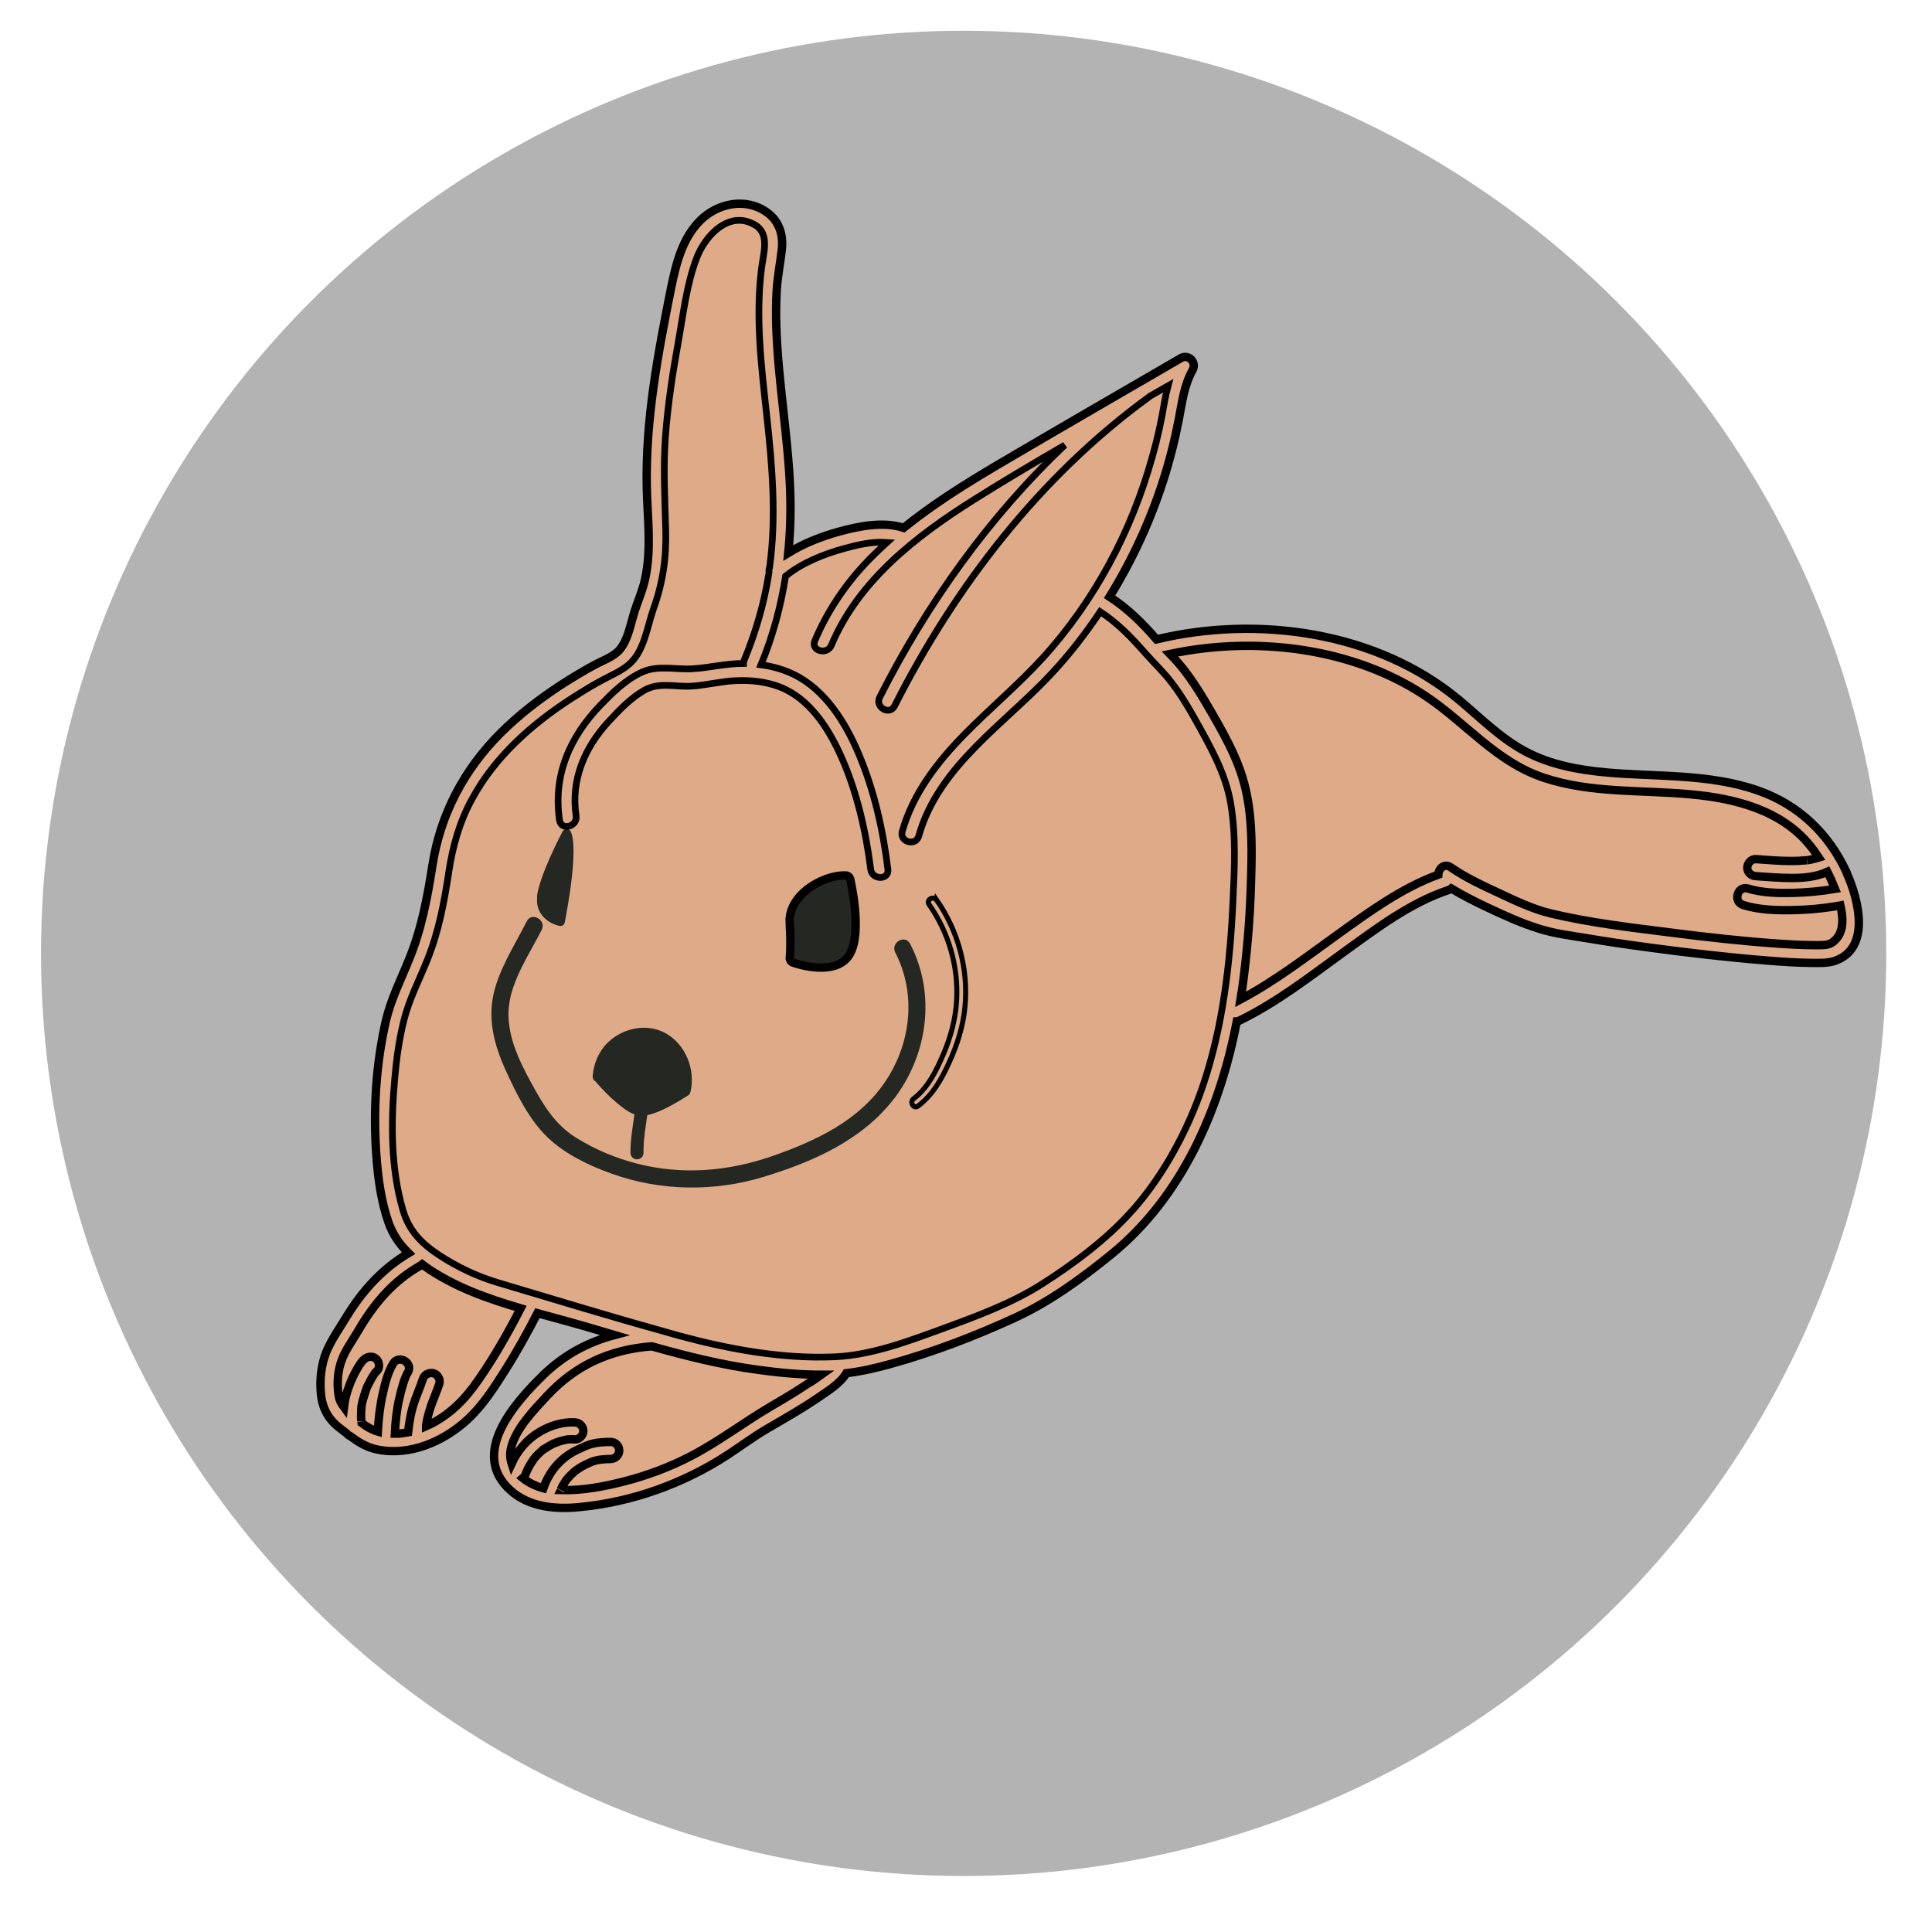 <?xml version="1.0" encoding="UTF-8" standalone="no"?>
<svg
   viewBox="0 0 100 100"
   x="0px"
   y="0px"
   version="1.1"
   id="svg2"
   sodipodi:docname="sploot.svg"
   width="100"
   height="100"
   inkscape:version="1.3.2 (091e20e, 2023-11-25)"
   xmlns:inkscape="http://www.inkscape.org/namespaces/inkscape"
   xmlns:sodipodi="http://sodipodi.sourceforge.net/DTD/sodipodi-0.dtd"
   xmlns="http://www.w3.org/2000/svg"
   xmlns:svg="http://www.w3.org/2000/svg">
  <defs
     id="defs2" />
  <sodipodi:namedview
     id="namedview2"
     pagecolor="#ffffff"
     bordercolor="#000000"
     borderopacity="0.25"
     inkscape:showpageshadow="2"
     inkscape:pageopacity="0.0"
     inkscape:pagecheckerboard="0"
     inkscape:deskcolor="#d1d1d1"
     inkscape:zoom="3.7692155"
     inkscape:cx="50.143061"
     inkscape:cy="62.745153"
     inkscape:window-width="1384"
     inkscape:window-height="812"
     inkscape:window-x="0"
     inkscape:window-y="25"
     inkscape:window-maximized="0"
     inkscape:current-layer="svg2" />
  <circle
     style="display:inline;fill:#b3b3b3;stroke-width:0.865"
     id="path2"
     cx="49.878"
     cy="49.347"
     r="47.755" />
  <path
     style="display:inline;fill:#deaa87;fill-opacity:1;stroke:#000000;stroke-width:0.433;stroke-dasharray:none;stroke-opacity:1"
     d="m 95.597,45.193 c -0.926,-2.034 -2.484,-3.531 -4.604,-4.275 C 88.475,40.035 85.775,40.217 83.161,39.983 81.725,39.854 80.253,39.585 78.964,38.902 77.666,38.209 76.636,37.162 75.52,36.228 71.279,32.697 65.127,31.831 59.856,33.095 c 0,0 -0.017,-0.017 -0.017,-0.026 -0.736,-0.848 -1.48,-1.575 -2.406,-2.181 1.16,-1.878 2.094,-3.894 2.769,-5.997 0.338,-1.047 0.606,-2.112 0.813,-3.185 0.173,-0.9 0.268,-1.748 0.718,-2.562 0.216,-0.389 -0.216,-0.839 -0.614,-0.606 -3.167,1.843 -6.335,3.669 -9.493,5.53 -1.67,0.987 -3.34,2.034 -4.855,3.254 -1.038,-0.346 -2.311,-0.087 -3.332,0.19 -0.909,0.251 -1.826,0.606 -2.639,1.108 0.113,-1.108 0.138,-2.224 0.095,-3.34 -0.113,-2.769 -0.614,-5.513 -0.71,-8.282 -0.026,-0.658 -0.017,-1.315 0.017,-1.964 0.043,-0.727 0.19,-1.428 0.268,-2.146 0.078,-0.77 -0.156,-1.471 -0.796,-1.913 -1.09,-0.762 -2.553,-0.459 -3.453,0.459 -0.909,0.917 -1.229,2.224 -1.48,3.444 -0.684,3.41 -1.341,6.88 -1.263,10.376 0.035,1.558 0.251,3.167 -0.087,4.716 -0.138,0.632 -0.415,1.22 -0.597,1.843 -0.173,0.58 -0.303,1.307 -0.701,1.791 -0.303,0.372 -0.831,0.554 -1.238,0.77 -0.614,0.32 -1.212,0.692 -1.8,1.064 -1.125,0.736 -2.198,1.558 -3.15,2.51 -1.887,1.887 -3.115,4.206 -3.522,6.845 -0.268,1.696 -0.562,3.288 -1.22,4.889 -0.424,1.047 -0.926,2.034 -1.186,3.141 -0.528,2.285 -0.666,4.708 -0.493,7.036 0.087,1.151 0.242,2.319 0.623,3.41 0.225,0.649 0.588,1.151 1.038,1.592 -1.376,0.822 -2.414,1.973 -3.245,3.349 -0.346,0.571 -0.762,1.16 -1.012,1.774 -0.268,0.658 -0.346,1.454 -0.277,2.155 0.069,0.736 0.372,1.315 0.961,1.765 0.13,0.095 0.251,0.19 0.372,0.286 0.052,0.069 0.121,0.121 0.208,0.156 0.415,0.312 0.831,0.571 1.393,0.684 1.679,0.338 3.41,-0.415 4.638,-1.54 0.805,-0.736 1.402,-1.679 1.982,-2.596 0.597,-0.943 1.142,-1.93 1.653,-2.925 0.779,0.216 1.558,0.424 2.319,0.64 0.554,0.164 1.116,0.329 1.67,0.493 -1.376,0.363 -2.622,1.03 -3.695,2.077 -1.488,1.454 -3.808,4.059 -1.688,5.963 0.978,0.874 2.328,0.987 3.574,0.865 1.359,-0.13 2.709,-0.433 3.998,-0.891 1.289,-0.459 2.518,-1.064 3.661,-1.809 0.684,-0.45 1.333,-0.935 2.042,-1.35 0.9,-0.528 1.809,-1.038 2.665,-1.627 0.476,-0.329 1.125,-0.718 1.445,-1.255 0.77,-0.087 1.532,-0.268 2.285,-0.476 2.189,-0.606 4.336,-1.428 6.395,-2.371 1.843,-0.848 3.47,-2.034 5.045,-3.314 3.652,-2.977 5.608,-7.494 6.482,-12.046 0.035,0 0.069,-0.009 0.104,-0.026 1.956,-0.943 3.687,-2.302 5.435,-3.565 1.679,-1.212 3.436,-2.553 5.426,-3.211 0.052,-0.017 0.095,-0.043 0.138,-0.078 0.597,0.363 1.238,0.684 1.861,0.978 0.865,0.407 1.748,0.813 2.665,1.099 0.813,0.26 1.688,0.363 2.518,0.502 1.038,0.173 2.086,0.329 3.124,0.467 2.051,0.277 4.119,0.519 6.188,0.684 0.753,0.061 1.506,0.113 2.25,0.121 0.398,0 0.839,0.026 1.22,-0.095 1.921,-0.64 1.246,-3.211 0.649,-4.535 z"
     id="path5" />
  <path
     style="display:inline;fill:#252822;fill-opacity:1;stroke:#000000;stroke-width:0.433;stroke-dasharray:none;stroke-opacity:1"
     d="m 40.87,47.763 c -0.026,-0.528 0.19,-1.038 0.64,-1.488 0.597,-0.597 1.549,-0.995 2.285,-0.961 0.095,0 0.182,0.078 0.208,0.173 0.026,0.113 0.649,2.778 -0.026,3.912 -0.32,0.537 -0.909,0.684 -1.48,0.684 -0.727,0 -1.419,-0.242 -1.471,-0.268 -0.095,-0.035 -0.156,-0.138 -0.147,-0.242 0,0 0.069,-0.528 0,-1.817 z"
     id="path10" />
  <path
     style="display:inline;fill:none;fill-opacity:1;stroke:#000000;stroke-width:0.26;stroke-dasharray:none;stroke-opacity:1"
     d="m 48.477,46.578 c 1.116,1.601 1.653,3.574 1.471,5.521 -0.095,1.012 -0.398,1.973 -0.822,2.899 -0.389,0.857 -0.848,1.679 -1.61,2.25 -0.234,0.173 -0.45,-0.216 -0.225,-0.381 0.736,-0.554 1.168,-1.445 1.523,-2.267 0.389,-0.9 0.649,-1.852 0.701,-2.83 0.095,-1.765 -0.415,-3.513 -1.428,-4.959 -0.164,-0.234 0.225,-0.459 0.389,-0.225 z"
     id="path13" />
  <path
     style="display:inline;fill:#252822;fill-opacity:1;stroke:none;stroke-width:0.26;stroke-dasharray:none;stroke-opacity:1"
     d="m 46.261,56.884 c -1.644,2.138 -4.197,3.254 -6.715,4.024 -2.57,0.787 -5.365,0.753 -7.901,-0.164 -1.177,-0.424 -2.397,-1.004 -3.306,-1.878 -0.969,-0.926 -1.644,-2.319 -2.189,-3.522 -0.537,-1.186 -0.883,-2.458 -0.632,-3.756 0.268,-1.376 1.125,-2.665 1.748,-3.903 0.26,-0.511 1.03,-0.061 0.77,0.45 -0.623,1.229 -1.549,2.57 -1.696,3.963 -0.147,1.411 0.511,2.769 1.168,3.972 0.606,1.108 1.203,2.129 2.302,2.812 0.969,0.606 2.034,1.056 3.141,1.341 2.371,0.614 4.768,0.407 7.062,-0.398 2.241,-0.787 4.457,-1.826 5.815,-3.851 1.324,-1.973 1.618,-4.526 0.511,-6.672 -0.26,-0.511 0.511,-0.961 0.77,-0.45 1.35,2.613 0.917,5.737 -0.848,8.039 z"
     id="path12" />
  <path
     style="display:inline;fill:#252822;fill-opacity:1;stroke:none;stroke-width:0.433;stroke-dasharray:none;stroke-opacity:1"
     d="m 27.794,46.405 c 0.121,-1.09 1.281,-3.288 1.333,-3.384 0.035,-0.069 0.121,-0.095 0.199,-0.121 0.078,0 0.156,0.043 0.199,0.113 0.467,0.839 -0.216,4.336 -0.294,4.734 -0.017,0.104 -0.113,0.182 -0.216,0.182 -0.017,0 -0.026,0 -0.043,0 -0.45,-0.087 -1.281,-0.519 -1.168,-1.514 z"
     id="path11" />
  <path
     style="display:inline;fill:none;fill-opacity:1;stroke:#000000;stroke-width:0.433;stroke-dasharray:none;stroke-opacity:1"
     d="m 95.034,48.611 c -0.312,0.346 -0.588,0.303 -1.004,0.312 -0.658,0 -1.315,-0.035 -1.964,-0.078 -1.878,-0.13 -3.747,-0.338 -5.616,-0.58 -2.06,-0.26 -4.162,-0.502 -6.188,-0.987 -0.935,-0.225 -1.835,-0.658 -2.7,-1.064 -0.839,-0.389 -1.713,-0.796 -2.475,-1.324 -0.329,-0.225 -0.632,0.069 -0.64,0.381 -1.895,0.692 -3.574,1.921 -5.201,3.089 -1.636,1.177 -3.254,2.423 -5.045,3.375 0.026,-0.182 0.069,-0.363 0.095,-0.545 0.242,-1.774 0.398,-3.557 0.45,-5.348 0.052,-1.662 0.104,-3.384 -0.277,-5.011 -0.363,-1.592 -1.246,-3.072 -2.06,-4.465 -0.346,-0.588 -0.71,-1.16 -1.134,-1.705 -0.225,-0.286 -0.467,-0.554 -0.718,-0.813 4.396,-0.935 9.415,-0.346 13.197,2.155 2.12,1.402 3.678,3.436 6.17,4.258 2.449,0.813 5.071,0.614 7.615,0.857 2.267,0.208 4.673,0.813 6.162,2.665 0.156,0.19 0.294,0.389 0.433,0.597 0,0 0,0 0,0 -0.061,0.017 -0.121,0.043 -0.182,0.061 -0.13,0.035 -0.268,0.061 -0.407,0.087 -0.035,0 -0.035,0 0,0 -0.017,0 -0.035,0 -0.052,0 -0.043,0 -0.078,0.009 -0.121,0.009 -0.078,0 -0.147,0.009 -0.225,0.017 -0.164,0.009 -0.329,0.009 -0.493,0.009 -0.588,0 -1.177,-0.052 -1.765,-0.095 -0.242,-0.017 -0.45,0.216 -0.45,0.441 0,0.251 0.208,0.433 0.45,0.441 0.623,0.043 1.246,0.095 1.869,0.095 0.614,0 1.263,-0.061 1.826,-0.32 0.147,0.286 0.277,0.58 0.398,0.883 -0.718,0.121 -1.454,0.19 -2.181,0.208 -0.779,0.017 -1.575,0 -2.328,-0.225 -0.554,-0.164 -0.787,0.692 -0.234,0.857 0.822,0.251 1.713,0.277 2.562,0.26 0.822,-0.017 1.644,-0.095 2.458,-0.242 0.138,0.597 0.19,1.289 -0.216,1.731 z"
     id="path9" />
  <path
     style="display:inline;fill:none;fill-opacity:1;stroke:#000000;stroke-width:0.346;stroke-dasharray:none;stroke-opacity:1"
     d="m 58.636,62.622 c -1.307,1.488 -3.02,2.761 -4.682,3.825 -1.566,1.004 -3.401,1.679 -5.149,2.319 -1.774,0.649 -3.687,1.376 -5.59,1.462 -2.683,0.121 -5.452,-0.389 -8.031,-1.082 -0.407,-0.113 -0.813,-0.234 -1.22,-0.346 -0.009,0 -0.026,0 -0.035,-0.009 -2.735,-0.762 -5.452,-1.601 -8.169,-2.406 -1.073,-0.32 -2.094,-0.805 -3.029,-1.419 -0.917,-0.606 -1.549,-1.246 -1.869,-2.311 -0.64,-2.172 -0.632,-4.561 -0.433,-6.793 0.087,-1.021 0.225,-2.051 0.476,-3.046 0.268,-1.082 0.787,-2.077 1.203,-3.107 0.606,-1.497 0.883,-3.003 1.125,-4.595 0.199,-1.315 0.554,-2.579 1.194,-3.747 1.194,-2.215 3.133,-3.92 5.227,-5.262 0.519,-0.329 1.047,-0.658 1.592,-0.943 0.441,-0.234 0.909,-0.433 1.298,-0.762 0.813,-0.692 0.943,-1.938 1.281,-2.89 0.493,-1.367 0.675,-2.665 0.632,-4.119 -0.043,-1.584 -0.13,-3.15 -0.017,-4.742 0.121,-1.688 0.381,-3.366 0.684,-5.037 0.251,-1.411 0.424,-2.916 0.935,-4.258 0.441,-1.16 1.688,-2.51 3.029,-1.705 0.77,0.459 0.424,1.471 0.329,2.241 -0.32,2.536 -0.009,5.08 0.268,7.607 0.286,2.613 0.511,5.27 0.147,7.884 -0.035,0.069 -0.035,0.13 -0.026,0.199 0,0.043 -0.009,0.095 -0.017,0.138 -0.242,1.54 -0.684,3.038 -1.281,4.483 -0.017,0.052 -0.026,0.095 -0.026,0.138 -0.9,0 -1.757,0.225 -2.648,0.277 -0.883,0.052 -1.783,-0.208 -2.622,0.182 -0.831,0.381 -1.514,1.064 -2.138,1.705 -1.592,1.653 -2.458,3.643 -2.112,5.954 0.087,0.562 0.943,0.329 0.857,-0.234 -0.277,-1.852 0.433,-3.522 1.679,-4.872 0.545,-0.588 1.134,-1.212 1.843,-1.618 0.77,-0.441 1.584,-0.173 2.414,-0.216 0.779,-0.043 1.532,-0.251 2.319,-0.286 0.77,-0.035 1.549,0.043 2.276,0.32 1.532,0.588 2.518,2.12 3.167,3.557 0.831,1.843 1.298,3.894 1.549,5.885 0.069,0.562 0.961,0.571 0.891,0 -0.251,-2.042 -0.71,-4.085 -1.514,-5.98 -0.675,-1.61 -1.731,-3.306 -3.349,-4.102 -0.537,-0.26 -1.116,-0.424 -1.705,-0.502 0.614,-1.488 1.03,-3.029 1.272,-4.587 0.865,-0.701 1.964,-1.134 3.02,-1.428 0.684,-0.19 1.488,-0.381 2.233,-0.32 -0.407,0.372 -0.813,0.753 -1.186,1.16 -1.073,1.16 -1.938,2.475 -2.553,3.929 -0.225,0.528 0.64,0.762 0.857,0.234 1.402,-3.34 4.379,-5.642 7.356,-7.52 1.549,-0.978 3.133,-1.913 4.725,-2.838 -3.938,3.73 -7.139,8.23 -9.58,13.05 -0.26,0.511 0.511,0.961 0.77,0.45 3.133,-6.188 7.537,-11.899 13.18,-16.001 0.009,0 0.017,-0.017 0.026,-0.026 0.32,-0.182 0.632,-0.363 0.952,-0.545 -0.069,0.26 -0.13,0.528 -0.182,0.805 -0.156,0.961 -0.363,1.913 -0.632,2.856 -0.537,1.93 -1.281,3.799 -2.233,5.556 -0.952,1.757 -2.103,3.401 -3.453,4.881 -1.263,1.385 -2.709,2.587 -4.024,3.929 -1.419,1.445 -2.674,3.063 -3.237,5.037 -0.156,0.554 0.71,0.787 0.857,0.234 1.021,-3.635 4.474,-5.807 6.906,-8.438 0.917,-0.987 1.739,-2.051 2.484,-3.167 0.909,0.597 1.618,1.333 2.345,2.163 0.433,0.493 0.917,0.943 1.315,1.462 0.485,0.623 0.891,1.298 1.272,1.982 0.77,1.385 1.566,2.769 1.826,4.344 0.277,1.644 0.19,3.375 0.113,5.037 -0.147,3.211 -0.519,6.499 -1.558,9.554 -0.77,2.276 -2.025,4.621 -3.635,6.438 z"
     id="path8" />
  <path
     style="display:inline;fill:none;fill-opacity:1;stroke:#000000;stroke-width:0.433;stroke-dasharray:none;stroke-opacity:1"
     d="m 41.926,71.544 c -0.666,0.45 -1.359,0.865 -2.06,1.272 -1.393,0.822 -2.691,1.817 -4.128,2.562 -1.09,0.562 -2.241,0.995 -3.427,1.298 -1.047,0.268 -2.181,0.485 -3.28,0.45 0.017,-0.035 0.026,-0.061 0,-0.026 0.017,-0.043 0.035,-0.078 0.052,-0.121 0.043,-0.087 0.095,-0.173 0.147,-0.251 0.026,-0.043 0.061,-0.087 0.087,-0.13 0,0 0.017,-0.026 0.035,-0.043 0.104,-0.121 0.216,-0.242 0.338,-0.346 0.026,-0.026 0.061,-0.052 0.087,-0.078 0,0 0,0 0,0 0,0 0.017,-0.009 0.026,-0.017 0.061,-0.043 0.113,-0.078 0.173,-0.121 0.19,-0.121 0.381,-0.216 0.588,-0.303 0.338,-0.147 0.658,-0.164 1.038,-0.173 0.242,0 0.45,-0.199 0.45,-0.441 0,-0.242 -0.208,-0.45 -0.45,-0.441 -0.32,0 -0.64,0.017 -0.952,0.095 -0.182,0.043 -0.355,0.121 -0.528,0.199 -0.216,0.095 -0.433,0.199 -0.632,0.329 -0.658,0.424 -1.116,1.047 -1.367,1.774 -0.381,-0.104 -0.762,-0.286 -1.064,-0.528 0.061,-0.052 0.121,-0.121 0.147,-0.208 0.017,-0.052 0.035,-0.104 0.061,-0.156 0,-0.009 0.035,-0.069 0.035,-0.069 0.043,-0.087 0.087,-0.182 0.138,-0.26 0.052,-0.078 0.104,-0.164 0.156,-0.242 0.009,-0.017 0.026,-0.035 0.035,-0.052 0.026,-0.035 0.061,-0.069 0.087,-0.104 0.113,-0.13 0.242,-0.251 0.372,-0.363 0.009,0 0,0 0.009,-0.009 0,0 0,0 0.009,0 0.035,-0.026 0.069,-0.052 0.104,-0.069 0.069,-0.043 0.138,-0.087 0.208,-0.13 0.061,-0.035 0.13,-0.069 0.19,-0.104 0.043,-0.017 0.078,-0.035 0.121,-0.052 0,0 0,0 0,0 0,0 0,0 0,0 0.13,-0.052 0.268,-0.095 0.407,-0.13 0.061,-0.017 0.13,-0.026 0.19,-0.043 0.026,0 0.052,-0.017 0.078,-0.009 0,0 0.009,0 0.009,0 0.113,-0.009 0.216,-0.017 0.329,0 0.234,0.017 0.459,-0.216 0.45,-0.441 -0.009,-0.251 -0.199,-0.433 -0.45,-0.441 -0.623,-0.035 -1.281,0.173 -1.817,0.493 -0.649,0.381 -1.134,0.961 -1.445,1.636 -0.078,-0.242 -0.104,-0.519 -0.026,-0.822 0.251,-0.995 1.168,-1.938 1.852,-2.674 1.48,-1.592 3.263,-2.406 5.426,-2.57 0,0 0,0 0,0 1.817,0.511 3.643,0.969 5.53,1.22 1.073,0.147 2.163,0.251 3.254,0.251 -0.225,0.164 -0.459,0.312 -0.623,0.424 z"
     id="path7" />
  <path
     style="display:inline;fill:none;fill-opacity:1;stroke:#000000;stroke-width:0.433;stroke-dasharray:none;stroke-opacity:1"
     d="m 24.453,71.847 c -0.614,0.831 -1.445,1.558 -2.397,1.973 0,-0.017 0,-0.035 0,-0.043 0.017,-0.13 0.043,-0.251 0.069,-0.372 0.052,-0.216 0.113,-0.424 0.182,-0.632 0.138,-0.389 0.303,-0.762 0.433,-1.151 0.069,-0.225 -0.087,-0.493 -0.312,-0.545 -0.242,-0.052 -0.467,0.078 -0.545,0.312 -0.13,0.398 -0.303,0.787 -0.441,1.186 -0.173,0.502 -0.26,1.03 -0.32,1.558 -0.147,0.026 -0.294,0.052 -0.441,0.069 -0.087,0 -0.164,0 -0.242,0 0.026,-0.597 0.087,-1.186 0.216,-1.765 0.061,-0.286 0.138,-0.571 0.225,-0.857 0.035,-0.113 0.078,-0.216 0.121,-0.329 0,-0.009 0.035,-0.087 0.043,-0.095 0.017,-0.043 0.043,-0.087 0.069,-0.121 0.286,-0.502 -0.485,-0.943 -0.77,-0.45 -0.286,0.485 -0.424,1.073 -0.545,1.618 -0.138,0.623 -0.208,1.263 -0.242,1.895 -0.294,-0.087 -0.571,-0.242 -0.831,-0.441 0,-0.035 -0.017,-0.061 -0.026,-0.095 0,-0.035 0,-0.035 0,0 0,-0.017 0,-0.035 0,-0.043 0,-0.043 0,-0.095 -0.009,-0.138 0,-0.173 0,-0.338 0.017,-0.511 0,-0.017 0,-0.043 0,-0.052 0,-0.035 0.017,-0.078 0.017,-0.113 0.017,-0.087 0.035,-0.164 0.061,-0.251 0.043,-0.156 0.095,-0.32 0.147,-0.467 0.009,-0.035 0.026,-0.069 0.035,-0.104 0,-0.017 0,-0.017 0.009,-0.026 0,0 0,0 0.009,-0.026 0.026,-0.061 0.052,-0.121 0.087,-0.182 0.061,-0.121 0.121,-0.234 0.182,-0.346 0.052,-0.087 0.104,-0.164 0.156,-0.242 0,0 0.009,-0.009 0.017,-0.017 0.017,-0.017 0.035,-0.043 0.061,-0.061 0.19,-0.156 0.156,-0.476 0,-0.632 -0.182,-0.182 -0.441,-0.156 -0.632,0 -0.156,0.13 -0.268,0.329 -0.372,0.502 -0.164,0.286 -0.303,0.58 -0.415,0.891 -0.13,0.346 -0.225,0.718 -0.268,1.09 -0.13,-0.173 -0.242,-0.363 -0.277,-0.632 -0.095,-0.588 -0.043,-1.289 0.182,-1.852 0.199,-0.511 0.562,-1.004 0.839,-1.48 0.822,-1.402 1.8,-2.57 3.237,-3.375 0.026,-0.017 0.043,-0.043 0.069,-0.061 0.061,0.043 0.104,0.087 0.164,0.13 1.48,1.038 3.193,1.644 4.933,2.155 -0.736,1.437 -1.549,2.847 -2.501,4.145 z"
     id="path6" />
  <path
     style="display:inline;fill:#252822;fill-opacity:1;stroke-width:0.865"
     d="m 33.488,53.881 c 1.116,0.078 1.791,1.324 1.618,2.354 -0.381,0.242 -0.77,0.476 -1.186,0.658 -0.156,0.069 -0.32,0.13 -0.485,0.173 -0.061,0.017 -0.113,0.026 -0.156,0.035 -0.078,0 -0.087,0 -0.113,0 -0.303,-0.087 -0.597,-0.338 -0.839,-0.545 -0.338,-0.294 -0.649,-0.614 -0.943,-0.952 0.147,-1.021 1.064,-1.791 2.112,-1.713 z"
     id="path4"
     inkscape:label="path4" />
  <path
     style="display:inline;fill:#252822;fill-opacity:1;stroke-width:0.865"
     d="m 30.814,55.967 c 0.346,0.407 0.727,0.796 1.142,1.142 0.26,0.216 0.554,0.45 0.883,0.571 -0.095,0.666 -0.208,1.315 -0.208,1.99 0,0.173 0.156,0.346 0.338,0.338 0.182,0 0.338,-0.147 0.338,-0.338 0,-0.329 0.017,-0.649 0.061,-0.969 0,-0.017 0,-0.026 0,-0.026 0,0 0,0 0,-0.017 0,-0.043 0.009,-0.078 0.017,-0.121 0.009,-0.078 0.026,-0.156 0.035,-0.234 0.026,-0.182 0.052,-0.363 0.078,-0.545 0,-0.009 0,-0.026 0,-0.035 0.199,-0.043 0.398,-0.113 0.571,-0.182 0.528,-0.216 1.021,-0.511 1.497,-0.813 0.078,-0.035 0.147,-0.095 0.173,-0.216 0.268,-1.142 -0.242,-2.458 -1.298,-3.038 -0.961,-0.528 -2.181,-0.268 -2.96,0.467 -0.485,0.467 -0.744,1.082 -0.805,1.748 -0.009,0.13 0.043,0.216 0.121,0.268 z"
     id="path1" />
</svg>

